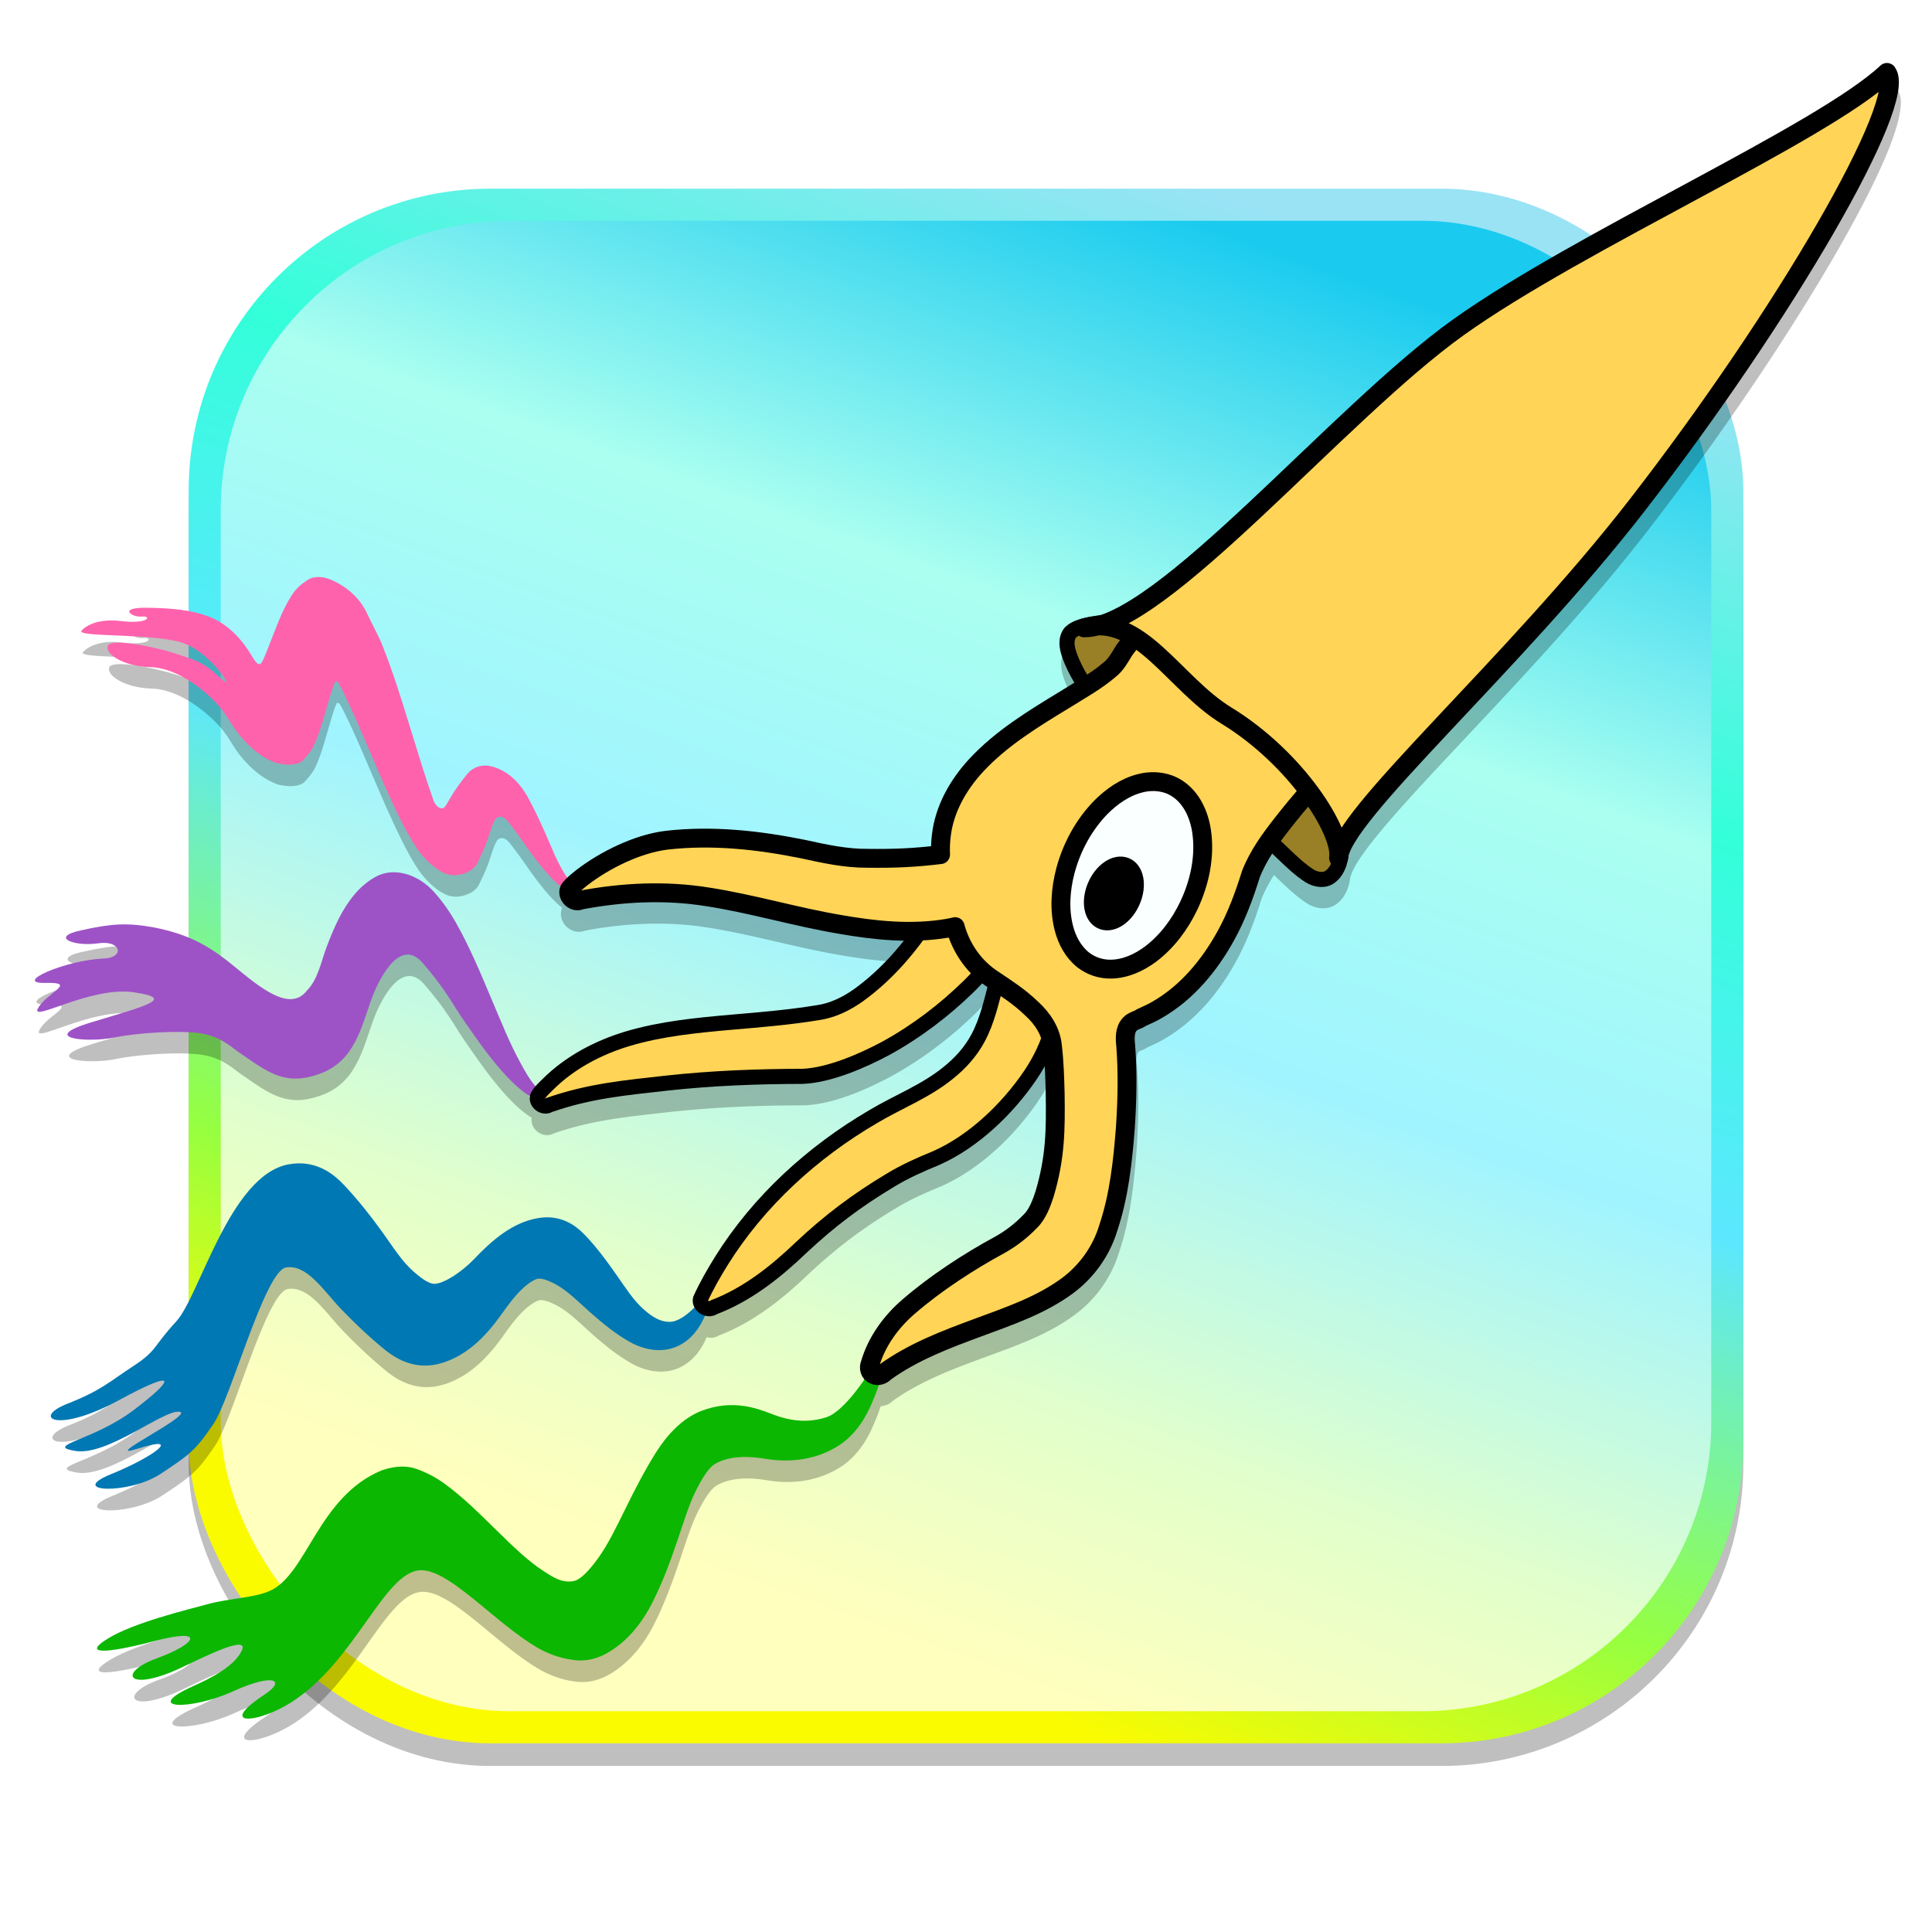 <?xml version="1.0" encoding="UTF-8" standalone="no"?>
<!-- Created with Inkscape (http://www.inkscape.org/) -->

<svg
   width="1024"
   height="1024"
   viewBox="0 0 1024 1024"
   version="1.1"
   id="svg1"
   xml:space="preserve"
   xmlns:xlink="http://www.w3.org/1999/xlink"
   xmlns="http://www.w3.org/2000/svg"
   xmlns:svg="http://www.w3.org/2000/svg"><defs
     id="defs1"><linearGradient
       id="linearGradient53"><stop
         style="stop-color:#fbfb00;stop-opacity:1;"
         offset="0.193"
         id="stop49" /><stop
         style="stop-color:#95ff41;stop-opacity:1;"
         offset="0.342"
         id="stop50" /><stop
         style="stop-color:#5ce7ff;stop-opacity:1;"
         offset="0.562"
         id="stop51" /><stop
         style="stop-color:#33ffd9;stop-opacity:1;"
         offset="0.765"
         id="stop52" /><stop
         style="stop-color:#99e3f5;stop-opacity:1;"
         offset="1"
         id="stop53" /></linearGradient><linearGradient
       id="linearGradient45"><stop
         style="stop-color:#ffffbe;stop-opacity:1;"
         offset="0.193"
         id="stop43" /><stop
         style="stop-color:#e2ffcb;stop-opacity:1;"
         offset="0.342"
         id="stop47" /><stop
         style="stop-color:#a0f4ff;stop-opacity:1;"
         offset="0.562"
         id="stop46" /><stop
         style="stop-color:#aafff0;stop-opacity:1;"
         offset="0.765"
         id="stop44" /><stop
         style="stop-color:#1acbef;stop-opacity:1;"
         offset="1"
         id="stop45" /></linearGradient><linearGradient
       id="linearGradient3449"
       gradientTransform="matrix(14.079,3.205,2.752,12.798,-4748.512,-1526.196)"><stop
         style="stop-color:#ff62ad;stop-opacity:1;"
         offset="0"
         id="stop3447" /></linearGradient><linearGradient
       id="linearGradient3431"
       gradientTransform="matrix(6.822,-2.186,1.159,6.948,-746.675,-1049.63)"><stop
         style="stop-color:#0078b3;stop-opacity:1;"
         offset="0"
         id="stop3429" /></linearGradient><linearGradient
       id="linearGradient3437"
       gradientTransform="matrix(7.898,0.7,1.262,7.521,-880.286,-1464.503)"><stop
         style="stop-color:#9d53c6;stop-opacity:1;"
         offset="0"
         id="stop3435" /></linearGradient><linearGradient
       id="linearGradient3425"
       gradientTransform="matrix(0.486,-0.198,0.055,0.49,-57.745,-709.122)"><stop
         style="stop-color:#0bb700;stop-opacity:1;"
         offset="0"
         id="stop3423" /></linearGradient><linearGradient
       id="linearGradient885"
       gradientTransform="matrix(1926.35,-1567.024,1567.024,1926.35,-2810951.4,2136233.6)"><stop
         style="stop-color:#ffd457;stop-opacity:1;"
         offset="0"
         id="stop883" /></linearGradient><linearGradient
       xlink:href="#linearGradient891"
       id="linearGradient893"
       x1="84.599"
       y1="117.359"
       x2="102.415"
       y2="117.359"
       gradientUnits="userSpaceOnUse"
       gradientTransform="matrix(6.942,-1.197,1.197,6.942,-288.578,-689.478)" /><linearGradient
       id="linearGradient891"><stop
         style="stop-color:#998026;stop-opacity:1;"
         offset="0"
         id="stop889" /></linearGradient><linearGradient
       xlink:href="#linearGradient853"
       id="linearGradient855"
       x1="135.978"
       y1="63.876"
       x2="146.722"
       y2="63.876"
       gradientUnits="userSpaceOnUse"
       gradientTransform="matrix(6.568,2.546,-2.693,6.509,-288.578,-689.478)" /><linearGradient
       id="linearGradient853"><stop
         style="stop-color:#faffff;stop-opacity:1;"
         offset="0"
         id="stop851" /></linearGradient><linearGradient
       xlink:href="#linearGradient3443"
       id="linearGradient3445"
       x1="135.514"
       y1="101.614"
       x2="202.469"
       y2="101.614"
       gradientUnits="userSpaceOnUse"
       gradientTransform="matrix(7.001,-1.207,1.207,7.001,-295.112,-700.277)" /><linearGradient
       id="linearGradient3443"><stop
         style="stop-color:#000000;stop-opacity:1;"
         offset="0"
         id="stop3441" /></linearGradient><filter
       style="color-interpolation-filters:sRGB"
       id="filter10"
       x="-0.031"
       y="-0.031"
       width="1.061"
       height="1.061"><feGaussianBlur
         stdDeviation="10.547"
         id="feGaussianBlur10" /></filter><linearGradient
       xlink:href="#linearGradient53"
       id="linearGradient54"
       gradientUnits="userSpaceOnUse"
       gradientTransform="translate(1e-4,-5e-5)"
       x1="306.606"
       y1="1024"
       x2="638.423"
       y2="100" /><linearGradient
       xlink:href="#linearGradient45"
       id="linearGradient55"
       gradientUnits="userSpaceOnUse"
       gradientTransform="matrix(0.959,0,0,0.959,21.126,21.126)"
       x1="306.606"
       y1="1024"
       x2="638.423"
       y2="100" /><filter
       style="color-interpolation-filters:sRGB"
       id="filter71"
       x="-0.008"
       y="-0.012"
       width="1.016"
       height="1.024"><feGaussianBlur
         stdDeviation="1.913"
         id="feGaussianBlur71" /></filter></defs><g
     id="layer1"><rect
       style="opacity:0.5;mix-blend-mode:normal;fill:#000000;fill-opacity:1;stroke:none;stroke-width:3.78;stroke-linecap:round;stroke-linejoin:round;stroke-dasharray:none;filter:url(#filter10)"
       id="rect9"
       width="824"
       height="824"
       x="100"
       y="112"
       ry="160"
       rx="160"
       transform="translate(-6.5398195e-5,1.79038e-5)" /><rect
       style="fill:url(#linearGradient54);fill-opacity:1;stroke:none;stroke-width:3.78;stroke-linecap:round;stroke-linejoin:round;stroke-dasharray:none"
       id="rect53"
       width="824"
       height="824"
       x="100"
       y="100"
       ry="160"
       rx="160" /><rect
       style="fill:url(#linearGradient55);fill-opacity:1;stroke:none;stroke-width:3.624;stroke-linecap:round;stroke-linejoin:round;stroke-dasharray:none"
       id="rect54"
       width="790"
       height="790"
       x="117"
       y="117"
       ry="153.398"
       rx="153.398" /><path
       id="path8"
       style="display:none;fill:url(#linearGradient3449);fill-opacity:1;stroke:none;stroke-width:0.647;stroke-linecap:round;stroke-linejoin:round;stroke-dasharray:none;stroke-dashoffset:3.024"
       d="m 13.916,318.148 1.397,33.98 c 3.18,8.257 6.468,18.571 9.842,29.098 l 0.434,3.57 c 0.801,1.669 1.624,3.53 2.445,5.365 4.533,13.913 9.3,27.583 14.42,37.342 1.236,2.356 2.849,5.153 4.873,7.932 2.884,6.228 5.8,11.977 8.73,16.621 3.426,5.429 9.404,13.456 18.117,16.402 21.968,7.429 25.569,-35.996 32.24,-52.008 0.863,-2.071 2.384,-0.775 3.291,0.854 2.254,4.048 5.84,10.156 13.283,17.828 3.914,4.035 8.748,7.832 14.84,9.932 l -9e-5,0.003 c 7.138,1.554 11.14,0.422 12.93,-1.555 2.358,-2.6 4.12,-4.868 5.094,-6.979 2.826,-6.127 4.515,-12.592 6.1,-17.93 1.454,-4.898 2.596,-9.223 4.143,-12.898 0.353,-0.839 1.349,-0.58 2.178,1 5.521,10.529 10.431,22.434 14.801,32.539 5.393,12.535 9.787,22.912 15.537,34.354 2.105,4.189 5.084,9.613 7.828,13.543 2.745,3.93 8.601,10.064 14.135,11.93 5.534,1.865 12.827,-1.153 14.715,-4.928 1.888,-3.775 3.902,-8.093 5.227,-11.977 1.324,-3.883 2.433,-8.01 4.043,-10.133 0.574,-0.756 2.984,-1.944 5.488,1.021 3.278,3.881 7.306,9.786 9.894,13.436 4.757,6.706 8.275,11.072 12.176,15.074 6.054,6.211 10.521,7.438 12.234,7.645 1.025,0.123 1.368,0.181 1.496,0.096 0.251,0.004 0.285,-0.112 0.295,-0.451 0.018,-0.593 -0.117,-0.314 -1.566,-1.703 -1.598,-1.533 -3.955,-3.694 -7.672,-10.1 -2.759,-4.756 -4.028,-8.026 -7.584,-16.246 -1.806,-4.175 -4.833,-10.95 -8.438,-17.736 -2.288,-4.307 -6.662,-11.67 -15.209,-15.354 -7.749,-3.34 -12.787,-0.34 -15.313,2.863 -2.993,3.796 -5.594,7.242 -7.943,11.26 -0.82,1.402 -1.595,2.905 -2.525,4.217 -1.8,2.538 -4.769,-0.14 -5.643,-2.6 -4.158,-11.699 -7.276,-22.166 -11.748,-36.611 -3.425,-11.156 -7.646,-24.989 -13.152,-38.932 -1.789,-4.531 -4.788,-9.905 -7.756,-16.197 -1.752,-3.715 -6.18,-10.702 -16.148,-15.455 -6.844,-3.264 -11.465,-1.68 -13.789,0.396 -3.217,2.063 -5.292,4.603 -6.75,6.922 -3.838,6.104 -6.339,12.526 -8.801,18.883 -1.677,4.332 -3.978,10.405 -5.107,12.619 -1.129,2.214 -2.188,3.144 -5.318,-2.193 -4.98,-8.491 -12.982,-23.968 -28.156,-29.643 -20.745,-7.757 -28.588,31.789 -36.641,50.393 -0.179,0.413 -0.588,0.491 -1.012,0.348 -1.253,-2.959 -2.55,-5.968 -3.875,-8.99 -9.9,-29.099 -22.051,-72.656 -42.078,-86.848 z" /><path
       id="path76"
       style="color:#000000;display:inline;opacity:0.5;fill:#000000;fill-opacity:1;stroke:none;stroke-linecap:round;stroke-linejoin:round;-inkscape-stroke:none;filter:url(#filter71)"
       d="m 2739.59,398.03 v 0.002 a 2.706,2.706 0 0 0 -2.18,0.356 c -9.871,6.499 -33.563,14.755 -59.235,23.377 -25.671,8.622 -53.493,17.791 -72.833,27.129 -19.438,9.384 -43.844,26.851 -66.153,41.496 -11.154,7.322 -21.773,13.934 -30.821,18.436 -6.893,3.43 -12.766,5.369 -17.097,5.849 -0.672,-0.023 -1.345,-0.036 -2.02,-0.026 l 10e-5,-10e-4 a 2.146,2.146 0 0 0 -0.143,0.008 c -0.577,0.048 -1.249,0.074 -1.956,0.118 -0.093,0.007 -0.183,0.003 -0.276,0.011 a 2.706,2.706 0 0 0 -0.026,0.017 c -1.577,0.116 -3.349,0.397 -5.034,1.556 a 2.146,2.146 0 0 0 -0.18,0.138 c -1.357,1.161 -2.005,2.757 -2.227,4.217 -0.222,1.46 -0.083,2.849 0.127,4.049 0.444,2.662 1.225,5.184 2.157,7.61 -1.418,0.564 -2.818,1.122 -4.268,1.717 -0.01,0.002 -0.012,0.007 -0.019,0.01 -0.01,0.002 -0.01,0.004 -0.016,0.006 -9.8,3.871 -20.055,7.841 -28.892,14.615 a 2.683,2.683 0 0 0 3e-4,0.004 c -6.329,4.87 -11.797,11.465 -14.103,19.539 -6e-4,0.002 -9e-4,0.003 -9e-4,0.005 -0.285,0.967 -0.42,1.973 -0.621,2.963 -6.168,-0.394 -11.565,-1.064 -17.947,-2.249 a 2.683,2.683 0 0 0 -0.058,-0.009 c -5.783,-0.941 -11.43,-3.227 -17.202,-5.575 a 2.683,2.683 0 0 0 -0.041,-0.016 c -12.235,-4.748 -25.154,-8.47 -38.548,-9.228 a 2.683,2.683 0 0 0 -0.019,-1.1e-4 c -8.961,-0.444 -19.181,2.599 -26.946,6.698 a 2.683,2.683 0 0 0 -0.074,0.043 c -0.817,0.466 -1.781,1.022 -2.764,1.681 -0.316,-0.701 -0.649,-1.499 -1.006,-2.462 -1.116,-3.01 -1.521,-5.018 -2.752,-10.1 -0.625,-2.581 -1.695,-6.779 -3.095,-11.041 -0.889,-2.705 -2.675,-7.375 -7.227,-10.342 -4.127,-2.69 -7.324,-1.465 -9.095,0.128 -2.099,1.887 -3.936,3.611 -5.686,5.69 -0.611,0.726 -1.206,1.514 -1.871,2.176 -1.287,1.282 -2.73,-0.554 -2.989,-2.056 -1.232,-7.143 -1.987,-13.474 -3.127,-22.229 -0.864,-6.759 -1.921,-15.137 -3.706,-23.705 -0.58,-2.785 -1.772,-6.174 -2.856,-10.088 -0.64,-2.312 -2.494,-6.771 -7.758,-10.494 -1.355,-0.959 -2.598,-1.494 -3.704,-1.738 -1.843,-0.407 -3.304,-0.004 -4.269,0.599 -2.056,0.868 -3.502,2.124 -4.571,3.313 -2.814,3.131 -4.889,6.577 -6.936,9.991 -1.395,2.326 -3.322,5.592 -4.191,6.754 -0.869,1.162 -1.57,1.592 -2.842,-1.789 -1.528,-4.061 -4.613,-9.989 -10.439,-13.311 -4.106,-2.341 -9.052,-3.911 -16.94,-5.346 -7.888,-1.435 -4.39,2.085 -1.56,2.271 2.83,0.186 1.803,2.625 -6.325,0.187 -4.989,-1.496 -9.152,-0.809 -11.235,0.846 -2.083,1.655 20.754,4.166 28.225,8.593 7.471,4.427 12.388,16.996 8.395,11.451 -3.993,-5.546 -6.575,-6.462 -11.48,-9.116 -4.906,-2.653 -17.375,-7.606 -18.553,-5.348 -1.178,2.258 3.77,6.538 10.758,7.934 8.317,1.661 15.001,10.113 17.543,14.302 2.542,4.189 2.353,6.423 5.875,11.575 1.852,2.71 4.255,5.373 7.552,7.186 l -3e-4,0.002 c 3.953,1.602 6.367,1.348 7.594,0.388 1.614,-1.262 2.853,-2.392 3.623,-3.51 2.234,-3.245 3.846,-6.797 5.287,-9.711 1.322,-2.674 2.409,-5.05 3.663,-7.011 0.286,-0.448 0.835,-0.2 1.155,0.791 2.132,6.605 3.776,13.942 5.288,20.19 1.86,7.747 3.358,14.153 5.531,21.307 0.796,2.619 1.971,6.035 3.16,8.568 1.19,2.533 3.951,6.644 6.95,8.267 2.999,1.622 7.494,0.608 8.955,-1.376 1.461,-1.985 3.048,-4.269 4.195,-6.372 1.147,-2.103 2.194,-4.368 3.331,-5.43 0.405,-0.378 1.909,-0.822 3.057,1.133 1.501,2.558 3.233,6.355 4.361,8.711 2.072,4.33 3.662,7.19 5.51,9.88 0.659,0.959 1.287,1.721 1.889,2.386 -2.311,3.838 1.48,8.767 5.808,7.396 l -0.768,0.125 c 11.81,-0.193 23.705,1.267 34.811,5.084 a 2.683,2.683 0 0 0 0.019,0.006 c 11.94,4.011 23.453,9.786 35.788,14.113 5.775,2.071 11.762,3.918 17.922,5.094 -4.957,4.435 -10.394,8.3 -16.313,11.186 -3.598,1.719 -7.454,2.816 -11.259,2.691 a 2.146,2.146 0 0 0 -0.053,-0.002 c -8.034,-0.063 -16.105,-0.775 -24.24,-1.473 a 2.146,2.146 0 0 0 -0.012,1.1e-4 c -10.001,-0.826 -20.236,-1.617 -30.506,-0.399 a 2.146,2.146 0 0 0 -0.01,4.6e-4 c -8.995,1.107 -17.96,3.991 -25.543,9.32 a 2.146,2.146 0 0 0 -0.017,0.01 c -0.654,0.468 -1.463,1.03 -2.28,1.702 -0.069,-0.118 -0.115,-0.152 -0.185,-0.278 -1.072,-1.906 -1.865,-3.858 -3.04,-7.399 -2.097,-6.318 -2.795,-9.916 -5.326,-20.703 -1.223,-5.212 -3.095,-13.718 -5.98,-21.672 -0.959,-2.645 -2.337,-5.773 -4.396,-9.1 -1.499,-2.422 -3.942,-5.281 -7.739,-6.888 -1.227,-0.52 -2.409,-0.808 -3.523,-0.919 v -1.8e-4 c -1.857,-0.184 -3.528,0.119 -4.928,0.652 -2.566,0.976 -4.679,2.336 -6.441,3.845 -4.239,3.629 -7.097,8.003 -10.05,12.946 -2.543,4.257 -4.16,9.047 -7.966,11.73 -5.788,5.191 -13.009,-3.392 -19.133,-10.463 -6.124,-7.071 -11.121,-11.07 -20.492,-14.707 -7.54,-2.729 -11.774,-3.145 -20.808,-2.72 -9.034,0.425 -2.409,4.293 4.311,4.453 6.72,0.16 6.812,5.306 0.923,4.545 -11.127,-1.439 -26.879,2.618 -17.639,3.994 9.24,1.376 0.131,2.727 -3.195,6.684 -3.326,3.957 15.614,-3.622 27.445,0.193 11.831,3.815 3.057,4.387 -13.134,6.385 -16.191,1.998 -1.778,5.608 5.384,5.379 7.162,-0.229 19.607,1.175 25.028,3.152 5.421,1.976 7.8,5.539 9.911,7.534 4.781,4.518 9.206,9.945 16.931,9.809 6.281,-0.111 10.439,-2.145 13.559,-5.297 3.847,-3.886 6.084,-8.917 8.236,-12.665 2.903,-5.416 11.302,-17.214 16.513,-8.615 5.211,8.599 6.478,13.11 8.512,17.542 3.977,8.661 6.415,13.522 9.657,18.446 2.022,3.071 3.819,5.118 5.497,6.626 0.014,0.013 0.025,0.018 0.039,0.03 -1.096,3.214 2.132,6.517 5.4,5.465 11.693,-1.931 21.448,-1.115 33.62,-0.402 12.723,0.795 25.378,2.476 37.981,4.636 a 2.146,2.146 0 0 0 0.09,0.015 c 8.262,1.057 18.296,-1.508 25.605,-3.932 a 2.146,2.146 0 0 0 0.024,-0.008 c 9.552,-3.29 18.584,-7.985 26.867,-13.702 a 2.146,2.146 0 0 0 0.016,-0.011 c 0.861,-0.606 1.71,-1.247 2.559,-1.884 0.419,0.452 0.855,0.891 1.309,1.315 -2.037,4.509 -3.969,8.877 -6.825,12.535 a 2.146,2.146 0 0 0 -5e-4,0.003 c -2.494,3.212 -5.857,5.826 -9.443,7.784 a 2.146,2.146 0 0 0 -0.02,0.009 c -6.826,3.82 -14.912,5.42 -22.809,8.464 0,0.002 -0.01,0.002 -0.012,0.004 0,9.8e-4 -0.01,0.002 -0.01,0.004 -19.001,7.133 -36.657,18.399 -50.285,33.65 a 2.146,2.146 0 0 0 -0.011,0.008 c -2.774,3.132 -5.497,6.398 -7.897,9.941 a 2.146,2.146 0 0 0 -0.228,0.438 c -0.374,0.98 -0.345,1.939 -0.069,2.804 -0.394,0.264 -0.554,0.384 -1.006,0.675 -1.607,1.034 -4.382,2.564 -6.678,2.142 -2.306,-0.424 -4.336,-1.798 -6.777,-4.951 -2.338,-3.019 -3.656,-6.215 -6.02,-11.228 -1.557,-3.302 -3.788,-7.928 -6.7,-12.24 -2.005,-2.968 -5.575,-6.965 -12.246,-7.008 -7.513,-0.048 -14.186,4.089 -19.859,8.312 -4.035,3.003 -9.511,5.426 -12.265,5.123 -1.88,-0.207 -3.996,-2.748 -5.297,-4.322 -2.907,-3.52 -4.646,-7.97 -7.198,-13.186 -2.153,-4.4 -4.898,-9.57 -8.292,-14.663 -2.09,-3.137 -5.606,-7.261 -11.745,-8.19 l 0.01,-0.001 c -0.877,-0.134 -1.807,-0.2 -2.795,-0.19 -17.055,0.296 -31.234,32.653 -39.044,38.62 -7.81,5.966 -6.643,7.174 -14.192,10.43 -7.548,3.256 -9.989,5.209 -20.293,7.356 -10.818,2.254 -4.311,7.901 14.488,1.539 18.799,-6.362 16.655,-3.203 3.81,3.438 -12.846,6.641 -26.932,5.582 -18.395,8.606 8.78,3.109 26.752,-7.333 31.127,-5.932 4.375,1.401 -25.947,10.041 -13.143,8.295 12.804,-1.746 4.352,2.97 -9.032,5.897 -13.384,2.927 3.916,6.647 13.823,2.349 9.907,-4.298 11.319,-5.327 17.333,-11.502 6.014,-6.175 21.777,-40.344 27.875,-40.318 6.098,0.025 9.49,8.527 13.482,14.399 3.174,4.662 6.361,8.954 10.184,13.362 3.042,3.509 7.888,7.35 15.072,6.576 8.684,-0.937 15.259,-6.68 19.881,-11.299 4.418,-4.416 7.746,-6.914 10.954,-7.68 1.152,-0.275 3.086,0.758 5.146,2.362 3.067,2.389 5.873,6.444 8.208,9.362 3.376,4.217 6.181,7.396 9.685,10.285 3.946,3.253 8.629,4.68 12.86,3.717 4.919,-1.118 7.69,-4.644 9.008,-6.455 0.231,-0.317 0.35,-0.58 0.55,-0.887 1.063,0.492 2.301,0.623 3.502,0.138 10.312,-2.042 19.553,-7.122 27.949,-12.773 l 0.018,-0.012 c 9.093,-5.997 17.598,-10.385 27.836,-14.334 a 2.146,2.146 0 0 0 0.017,-0.009 c 4.323,-1.712 8.908,-2.875 13.578,-3.904 a 2.146,2.146 0 0 0 0.061,-0.014 c 11.731,-2.941 23.1,-10.619 31.402,-19.244 l 3e-4,-0.002 c 1.02,-1.052 1.99,-2.156 2.915,-3.299 -0.284,2.532 -0.621,5.08 -0.997,7.657 -1.641,10.435 -2.975,17.578 -7.542,26.826 -1.185,2.281 -2.924,4.959 -4.393,5.963 a 2.683,2.683 0 0 0 -0.068,0.049 c -2.907,2.124 -5.721,3.636 -9.014,4.807 -9.659,3.258 -20.107,7.759 -29.01,13.11 -5.968,3.562 -11.239,8.624 -14.476,15.039 -0.721,1.086 -1.007,2.321 -0.839,3.6 0.085,0.646 0.344,1.314 0.741,1.925 -1.072,1.071 -2.057,2.083 -3.551,3.447 -2.284,1.993 -6.005,4.938 -8.909,5.356 -4.715,0.678 -9.57,-0.136 -15.118,-3.494 -4.126,-2.497 -10.435,-6.054 -19.431,-4.358 -6.004,1.132 -11.214,5.306 -15.041,9.584 -4.229,4.727 -7.612,9.287 -11.219,14.223 -3.158,4.321 -6.461,9.064 -10.07,12.564 -2.72,2.638 -5.704,5.1 -7.818,5.188 -3.5,0.145 -5.981,-2.347 -7.969,-4.172 -4.195,-3.859 -7.509,-8.586 -11.599,-14.203 -3.408,-4.681 -7.35,-10.399 -12.219,-15.36 -1.801,-1.835 -4.09,-3.688 -6.976,-5.304 -2.143,-1.2 -5.348,-1.984 -9.748,-1.263 -19.337,4.333 -26.017,25.857 -37.485,28.445 -4.939,1.115 -11.277,0.049 -17.719,0.648 -6.443,0.599 -21.624,1.628 -29.616,4.789 -7.992,3.161 -2.199,4.265 12.978,2.972 15.177,-1.293 11.552,2.854 -0.369,4.982 -11.921,2.128 -9.858,8.453 7.086,3.611 8.205,-2.345 20.009,-5.703 17.155,-1.666 -2.855,4.037 -9.855,6.177 -15.246,7.565 -15.953,4.109 -1.872,6.732 10.755,3.428 12.627,-3.304 15.443,-0.514 8.827,2.376 -13.241,5.782 -6.111,7.499 2.879,4.944 21.736,-6.176 34.877,-31.946 45.714,-32.284 8.666,-0.27 19.444,19.04 31.054,28.198 2.291,1.701 4.925,3.256 8.118,4.261 2.638,0.95 6.112,1.285 10.11,-0.136 6.853,-2.436 11.921,-7.557 15.31,-12.15 4.135,-5.603 7.293,-11.271 9.833,-15.912 3.037,-5.548 5.14,-9.895 8.094,-13.794 2.474,-3.266 4.523,-5.364 6.27,-5.999 4.592,-1.67 10.089,-0.443 14.285,1.019 7.367,2.569 14.617,2.532 20.994,-0.074 6.012,-2.457 9.72,-7.518 11.619,-10.496 1.098,-1.655 1.989,-3.211 2.785,-4.689 1.469,0.156 2.928,-0.288 4.008,-1.157 l -0.505,0.323 c 8.484,-4.136 18.012,-6.009 27.659,-7.784 a 2.683,2.683 0 0 0 0.011,-2.9e-4 c 9.112,-1.697 18.786,-3.17 27.695,-7.644 a 2.683,2.683 0 0 0 0.01,-0.004 c 6.598,-3.334 12.08,-8.765 15.395,-15.409 4.71,-8.758 7.399,-18.235 9.76,-27.504 a 2.683,2.683 0 0 0 0.01,-0.029 c 1.871,-7.703 3.426,-15.557 4.189,-23.555 a 2.683,2.683 0 0 0 0.01,-0.082 c 0.13,-2.024 0.464,-3.444 1.158,-3.959 a 2.683,2.683 0 0 0 0.018,-0.014 c 0.055,-0.041 0.21,-0.122 0.718,-0.244 0.509,-0.122 1.337,-0.248 2.325,-0.734 l -0.474,0.178 c 1.564,-0.429 3.333,-0.821 5.179,-1.55 9.729,-3.585 17.686,-10.486 23.907,-18.273 4.058,-5.076 7.281,-10.651 10.153,-16.275 1.319,-2.179 2.907,-4.18 4.656,-6.1 2.383,3.184 4.745,6.654 7.994,9.634 a 2.146,2.146 0 0 0 0.04,0.037 c 1.027,0.894 2.287,1.613 3.737,1.95 1.443,0.336 3.144,0.24 4.641,-0.635 2.379,-1.342 3.735,-3.514 4.548,-5.749 a 2.706,2.706 0 0 0 0.024,-0.03 c 0.01,-0.02 0,-0.043 0.01,-0.064 0.037,-0.105 0.075,-0.209 0.111,-0.314 0.157,-0.619 0.987,-2.175 2.646,-4.081 1.702,-1.954 4.165,-4.317 7.22,-6.971 6.109,-5.309 14.586,-11.812 24.341,-19.184 19.51,-14.744 44.147,-32.983 65.707,-52.697 25.39,-23.216 49.312,-48.288 66.373,-68.775 8.531,-10.244 15.343,-19.328 19.805,-26.557 2.231,-3.615 3.878,-6.753 4.867,-9.473 0.989,-2.719 1.595,-5.141 0.373,-7.546 a 2.706,2.706 0 0 0 -1.718,-1.388 z"
       transform="matrix(1.837,-0.317,0.317,1.837,-4157.307,181.842)" /><path
       id="rect3097"
       style="display:inline;fill:url(#linearGradient3449);fill-opacity:1;stroke:none;stroke-width:0.704;stroke-linecap:round;stroke-linejoin:round;stroke-dasharray:none;stroke-dashoffset:3.024"
       d="m 92.872,346.356 c -9.851,-3.32 -34.323,-8.468 -35.771,-3.948 -1.448,4.521 8.995,10.816 22.271,11.166 15.802,0.417 30.755,13.823 36.751,20.712 5.996,6.889 6.355,11.051 14.454,19.4 4.259,4.391 9.519,8.522 16.148,10.807 l -1e-4,0.004 c 7.768,1.691 12.122,0.46 14.07,-1.692 2.565,-2.829 4.483,-5.297 5.543,-7.594 3.075,-6.668 4.913,-13.702 6.637,-19.51 1.582,-5.33 2.825,-10.036 4.508,-14.036 0.384,-0.913 1.468,-0.631 2.37,1.088 6.007,11.457 11.351,24.412 16.106,35.408 5.869,13.641 10.649,24.932 16.907,37.382 2.291,4.559 5.532,10.46 8.518,14.737 2.987,4.276 9.359,10.952 15.381,12.981 6.022,2.03 13.958,-1.254 16.012,-5.362 2.055,-4.108 4.246,-8.807 5.687,-13.032 1.441,-4.226 2.648,-8.716 4.399,-11.026 0.624,-0.823 3.247,-2.115 5.972,1.112 3.567,4.223 7.95,10.649 10.767,14.62 5.177,7.297 9.004,12.048 13.249,16.403 6.588,6.759 11.449,8.094 13.313,8.319 1.115,0.134 1.488,0.197 1.628,0.104 0.274,0.004 0.311,-0.122 0.321,-0.491 0.019,-0.646 -0.127,-0.341 -1.705,-1.853 -1.739,-1.668 -4.303,-4.019 -8.348,-10.99 -3.002,-5.175 -4.383,-8.734 -8.252,-17.678 -1.966,-4.543 -5.259,-11.916 -9.182,-19.3 -2.489,-4.686 -7.249,-12.699 -16.55,-16.707 -8.432,-3.634 -13.914,-0.37 -16.663,3.116 -3.257,4.131 -6.087,7.88 -8.644,12.252 -0.892,1.526 -1.736,3.161 -2.748,4.589 -1.959,2.761 -5.189,-0.152 -6.14,-2.829 -4.524,-12.73 -7.917,-24.12 -12.784,-39.839 -3.727,-12.14 -8.321,-27.193 -14.312,-42.364 -1.947,-4.931 -5.21,-10.778 -8.44,-17.625 -1.907,-4.043 -6.725,-11.645 -17.572,-16.818 -7.447,-3.551 -12.476,-1.828 -15.005,0.431 -3.501,2.244 -5.758,5.008 -7.345,7.532 -4.176,6.642 -6.898,13.63 -9.577,20.548 -1.825,4.714 -4.329,11.322 -5.558,13.732 -1.229,2.409 -2.38,3.421 -5.787,-2.387 -4.092,-6.976 -11.634,-16.886 -23.388,-21.143 -8.282,-2.999 -17.866,-4.317 -32.808,-4.455 -14.942,-0.138 -7.403,5.219 -2.146,4.665 5.257,-0.554 4.143,4.249 -11.559,2.346 -9.637,-1.168 -17.065,1.414 -20.366,5.113 -3.301,3.699 39.438,1.081 54.562,6.846 15.124,5.765 28.136,27.293 19.045,18.372 -9.09,-8.921 -14.122,-9.787 -23.972,-13.107 z" /><path
       id="rect3103"
       style="fill:url(#linearGradient3431);fill-opacity:1;stroke:none;stroke-width:0.704;stroke-linecap:round;stroke-linejoin:round;stroke-dasharray:none;stroke-dashoffset:3.024"
       d="m 158.047,616.612 c -1.653,0.031 -3.383,0.203 -5.194,0.533 -31.231,5.945 -47.028,69.865 -59.484,83.297 -12.456,13.431 -9.931,15.281 -22.764,23.652 -12.833,8.371 -16.697,12.731 -34.943,19.938 -19.155,7.566 -5.417,15.876 27.098,-1.762 32.515,-17.638 29.576,-11.158 8.085,5.107 -21.491,16.265 -47.699,18.782 -31.061,21.632 17.11,2.93 46.814,-21.939 55.293,-20.752 8.479,1.187 -44.478,26.658 -21.514,19.396 22.964,-7.262 8.935,4.076 -14.721,13.691 -23.656,9.615 9.296,10.969 26.132,-0.062 16.836,-11.032 19.103,-13.368 28.194,-26.615 9.091,-13.247 27.221,-80.996 38.43,-82.878 11.209,-1.885 20.131,12.657 29.323,22.178 7.306,7.558 14.52,14.43 22.937,21.317 6.699,5.482 16.815,11.003 29.765,7.305 15.653,-4.47 25.913,-17.101 32.938,-27.049 6.716,-9.509 12.038,-15.151 17.687,-17.574 2.029,-0.871 5.909,0.416 10.199,2.71 6.39,3.417 12.826,9.978 18.04,14.597 7.536,6.676 13.694,11.627 21.045,15.823 8.278,4.725 17.332,5.863 24.798,2.757 8.68,-3.612 12.653,-10.965 14.501,-14.709 2,-4.052 2.919,-7.694 3.271,-9.366 0.19,-0.899 0.248,-1.019 0.391,-1.537 0.525,-1.238 0.793,-1.782 0.508,-2.189 -0.031,-0.051 -0.115,-0.118 -0.181,-0.161 -0.066,-0.056 -0.099,-0.115 -0.194,-0.17 -0.09,-0.053 -0.115,-0.019 -0.185,-0.051 -6.4e-4,-0.004 -3.2e-4,-0.002 -0.019,-0.002 -0.386,-0.184 -0.575,-0.2 -0.761,-0.102 -0.069,0.027 -0.143,0.079 -0.219,0.136 -0.017,0.014 -0.026,0.016 -0.038,0.03 -0.274,0.223 -0.581,0.601 -0.927,1.09 -0.39,0.419 -0.525,0.609 -1.341,1.354 -1.505,1.372 -3.674,3.612 -6.71,6.397 -2.624,2.408 -7.235,6.097 -11.587,6.049 -4.37,-0.049 -8.534,-1.93 -14.017,-6.948 -5.25,-4.805 -8.684,-10.258 -14.614,-18.718 -3.906,-5.572 -9.466,-13.362 -16.18,-20.358 -4.622,-4.817 -12.445,-11.028 -24.711,-8.994 -13.814,2.291 -24.76,12.004 -33.844,21.555 -6.46,6.793 -15.751,12.976 -20.905,13.292 -3.518,0.216 -8.211,-3.78 -11.098,-6.261 -6.454,-5.544 -11.057,-13.168 -17.396,-21.94 -5.348,-7.4 -12.027,-16.024 -19.874,-24.305 -4.832,-5.1 -12.595,-11.563 -24.165,-11.326 z" /><path
       id="rect3100"
       style="fill:url(#linearGradient3437);fill-opacity:1;stroke:none;stroke-width:0.769;stroke-linecap:round;stroke-linejoin:round;stroke-dasharray:none;stroke-dashoffset:3.024"
       d="m 207.214,462.363 c -3.47,0.25 -6.444,1.336 -8.848,2.759 -4.404,2.606 -7.852,5.771 -10.612,9.101 -6.637,8.009 -10.502,16.947 -14.361,26.962 -3.323,8.625 -4.775,17.934 -10.918,24.066 -8.987,11.367 -24.967,-2.109 -38.454,-13.157 -13.488,-11.048 -23.93,-16.812 -42.295,-20.524 -14.714,-2.624 -22.622,-2.047 -39.081,1.595 -16.459,3.642 -3.065,8.648 9.329,6.814 12.394,-1.834 14.192,7.588 3.135,8.054 -20.892,0.881 -48.539,13.319 -31.132,12.921 17.407,-0.398 1.104,4.968 -3.752,13.29 -4.856,8.322 27.531,-11.597 50.468,-8.337 22.937,3.26 7.003,7.089 -22.102,15.887 -29.105,8.797 -1.49,10.864 11.592,8.177 13.082,-2.688 36.384,-4.049 46.966,-2.136 10.582,1.913 16.081,7.703 20.59,10.699 10.211,6.784 20.057,15.35 34.203,12.654 11.501,-2.192 18.495,-7.245 23.228,-14.023 5.835,-8.355 8.351,-18.306 11.118,-25.869 3.617,-10.866 15.307,-35.196 27.601,-21.053 12.294,14.143 16.049,22.028 21.19,29.523 10.047,14.648 16.064,22.806 23.578,30.824 4.686,5 8.634,8.19 12.195,10.429 5.44,3.421 8.797,3.379 10.168,3.201 1.36,-0.178 1.308,-0.056 1.267,-0.542 -0.02,-0.239 -0.07,-0.296 -0.256,-0.387 -0.015,-0.348 -0.176,-0.229 -1.333,-1.061 -1.244,-0.894 -3.703,-2.513 -7.262,-6.888 -2.572,-3.162 -4.646,-6.498 -7.925,-12.629 -5.853,-10.941 -8.275,-17.328 -16.339,-36.339 -3.897,-9.186 -10.028,-24.215 -17.844,-37.911 -2.599,-4.554 -6.121,-9.864 -10.956,-15.324 -3.52,-3.974 -8.912,-8.451 -16.395,-10.202 -2.42,-0.566 -4.681,-0.721 -6.763,-0.572 z" /><path
       id="rect3167"
       style="fill:url(#linearGradient3425);fill-opacity:1;stroke:none;stroke-width:0.704;stroke-linecap:round;stroke-linejoin:round;stroke-dasharray:none;stroke-dashoffset:3.024"
       d="m 469.713,712.173 c -0.388,0.121 -0.43,0.854 -1.987,3.539 -0.528,0.911 -1.496,2.924 -2.219,4.395 -2.54,4.087 -5.959,9.642 -12.737,18.365 -3.564,4.384 -9.467,10.971 -14.669,12.658 -8.445,2.739 -17.621,2.781 -28.872,-1.63 -8.369,-3.281 -21.082,-7.814 -37.068,-1.851 -10.669,3.98 -18.917,13.296 -24.592,22.365 -6.271,10.022 -11.04,19.467 -16.102,29.676 -4.431,8.937 -8.997,18.693 -14.518,26.265 -4.16,5.706 -8.861,11.174 -12.716,12.004 -6.383,1.375 -11.728,-2.416 -15.957,-5.137 -8.927,-5.759 -16.511,-13.394 -25.801,-22.416 -7.742,-7.518 -16.792,-16.772 -27.306,-24.341 -3.89,-2.8 -8.679,-5.477 -14.492,-7.532 -4.315,-1.525 -10.452,-1.95 -18.305,0.767 -34.145,14.081 -39.597,55.73 -59.841,64.115 -8.719,3.612 -20.698,3.66 -32.341,6.8 -11.643,3.141 -39.202,9.838 -52.879,18.175 -13.678,8.337 -2.688,8.531 24.778,1.35 27.466,-7.181 22.122,1.582 0.901,9.266 -21.221,7.684 -15.43,18.648 14.158,4.389 14.327,-6.904 34.946,-16.812 30.981,-8.493 -3.965,8.319 -16.147,14.467 -25.609,18.724 -27.999,12.598 -1.306,12.957 20.84,2.889 22.146,-10.068 28.204,-5.834 16.966,1.568 -22.489,14.812 -8.85,15.708 6.852,8.17 37.968,-18.226 53.944,-69.719 73.741,-73.77 15.831,-3.24 41.741,28.813 65.966,41.958 4.747,2.398 10.078,4.421 16.261,5.256 5.145,0.909 11.632,0.424 18.524,-3.452 11.815,-6.644 19.502,-17.655 24.273,-27.164 5.821,-11.601 9.826,-23.01 13.022,-32.339 3.821,-11.152 6.309,-19.802 10.499,-27.899 3.51,-6.781 6.609,-11.285 9.617,-13.005 7.905,-4.52 18.389,-4.008 26.56,-2.652 14.345,2.386 27.648,0.024 38.536,-6.782 10.264,-6.416 15.473,-16.886 18.019,-22.958 3.908,-8.874 5.924,-16.59 7.009,-21.657 0.83,-2.597 1.425,-4.677 1.579,-5.328 0.904,-3.81 1.483,-3.645 0.41,-3.953 -0.088,-0.084 -0.255,-0.125 -0.533,-0.187 -0.075,-0.017 -0.095,-0.005 -0.154,-0.017 -0.08,-0.027 -0.09,-0.07 -0.217,-0.093 -0.276,-0.05 -0.446,-0.077 -0.576,-0.038 z" /><path
       id="path863"
       style="fill:url(#linearGradient885);fill-opacity:1;stroke:#000000;stroke-width:8;stroke-linecap:round;stroke-linejoin:round;stroke-miterlimit:4;stroke-dasharray:none"
       d="m 531.766,514.165 c -2.77,1.129 -2.984,4.4 -3.699,6.886 -2.627,9.931 -4.816,20.03 -9.729,29.192 -3.887,7.292 -9.614,13.531 -15.924,18.537 -11.992,9.715 -26.568,15.251 -39.712,23.11 -32.162,18.832 -60.55,44.705 -80.367,76.417 -4.059,6.56 -7.934,13.276 -11.113,20.304 -0.711,3.627 4.13,6.436 7.026,4.289 17.701,-6.704 32.789,-18.681 46.339,-31.644 14.996,-14.081 29.518,-25.054 47.3,-35.686 7.693,-4.693 15.946,-8.359 24.273,-11.759 19.66,-8.693 37.748,-25.952 49.899,-43.887 10.64,-15.581 16.425,-34.831 14.333,-53.723 0.061,-2.719 -2.188,-5.773 -5.156,-5.216 -7.306,0.838 -14.546,1.848 -21.824,2.851 -0.546,0.117 -1.117,0.142 -1.646,0.328 z" /><path
       id="rect860"
       style="fill:url(#linearGradient885);fill-opacity:1;stroke:#000000;stroke-width:8;stroke-linecap:round;stroke-linejoin:round;stroke-miterlimit:4;stroke-dasharray:none"
       d="m 507.107,459.261 c -2.162,0.541 -3.09,2.758 -3.492,4.734 -3.325,10.51 -9.231,19.967 -15.412,29.008 -9.22,13.111 -20.219,25.133 -33.257,34.528 -6.434,4.564 -13.74,8.131 -21.618,9.224 -14.987,2.463 -30.142,3.717 -45.298,5.01 -18.613,1.649 -37.387,3.434 -55.369,8.778 -15.671,4.73 -30.63,12.593 -42.297,24.213 -1.953,1.978 -4.175,3.874 -5.443,6.377 -1.05,3.327 3.276,6.418 6.152,4.543 21.466,-7.489 40.102,-9.101 62.706,-11.649 23.806,-2.589 47.723,-3.507 71.656,-3.532 14.229,-0.62 31.667,-8.231 44.072,-14.863 16.156,-8.876 30.975,-20.135 44.138,-33.023 7.762,-7.74 15.026,-16.155 20.341,-25.789 1.572,-3.089 3.146,-6.337 3.539,-9.804 -0.361,-3.266 -3.631,-4.814 -5.559,-7.09 -7.114,-6.8 -14.153,-13.686 -21.346,-20.397 -1.049,-0.677 -2.356,-0.536 -3.511,-0.266 z" /><path
       id="path877"
       style="fill:url(#linearGradient893);fill-opacity:1;stroke:#000000;stroke-width:8;stroke-linecap:round;stroke-linejoin:round;stroke-miterlimit:4;stroke-dasharray:none"
       d="m 578.428,330.801 c -3.819,0.987 -8.121,1.555 -11.062,4.423 -2.798,3.376 -1.91,8.16 -0.554,11.949 3.303,9.475 9.183,17.745 14.917,25.877 12.182,16.666 26.116,32.051 41.413,45.909 6.787,6.042 14.006,11.777 22.197,15.798 3.293,1.57 6.975,2.227 10.603,1.972 4.108,0.281 7.956,2.367 11.078,4.524 9.9,6.671 17.11,16.575 27.162,23.041 3.315,2.013 7.988,2.817 11.172,0.114 4.449,-3.607 5.604,-9.726 5.642,-15.163 -0.003,-9.713 -3.578,-18.962 -7.364,-27.755 -7.957,-17.698 -18.994,-33.806 -30.743,-49.174 -4.945,-6.279 -9.914,-12.596 -15.661,-18.17 -16.711,-15.75 -39.647,-24.062 -62.446,-24.626 -5.478,-0.123 -10.969,0.266 -16.356,1.28 z" /><path
       id="path879"
       style="fill:url(#linearGradient885);fill-opacity:1;stroke:#000000;stroke-width:10;stroke-linecap:round;stroke-linejoin:round;stroke-miterlimit:4;stroke-dasharray:none"
       d="m 685.644,293.297 c -22.774,4.688 -44.285,14.524 -63.637,27.287 -9.916,6.69 -19.398,14.439 -26.284,24.322 -2.231,3.674 -4.347,7.575 -7.835,10.231 -7.095,6.03 -15.306,10.525 -23.164,15.457 -16.803,10.232 -33.957,20.582 -47.426,35.152 -9.545,10.366 -16.897,23.326 -18.426,37.516 -0.378,3.215 -0.501,6.462 -0.35,9.696 -13.607,1.669 -24.797,2.136 -38.563,1.959 -11.674,0.109 -23.135,-2.423 -34.474,-4.907 -23.675,-4.785 -48.065,-7.439 -72.167,-4.675 -15.233,1.855 -32.62,10.355 -44.925,19.834 -2.35,1.934 -4.863,3.8 -6.662,6.279 -1.45,3.418 2.737,7.332 6.041,5.622 22.087,-4.18 44.972,-5.317 67.275,-1.711 23.665,3.658 46.663,10.631 70.268,14.602 18.581,3.262 37.731,5.201 56.472,2.094 1.503,-0.263 3.001,-0.555 4.484,-0.913 3.011,11.36 10.174,21.64 20.091,28.023 7.509,5.058 13.821,9.038 20.402,15.374 5.762,5.201 10.401,12.175 11.067,20.079 0.974,8.226 1.219,16.548 1.432,24.86 0.292,19.784 0.085,34.134 -5.575,53.219 -1.517,4.774 -3.787,10.883 -7.477,14.464 -4.957,5.123 -10.088,9.14 -16.175,12.565 -16.465,8.904 -34.023,20.358 -48.328,32.704 -9.378,8.041 -16.989,18.449 -20.503,30.384 -0.953,2.109 -0.285,5.052 2.077,5.868 1.989,1.013 4.387,0.163 5.788,-1.426 14.978,-10.792 32.345,-17.363 49.529,-23.689 16.291,-6.037 33.097,-11.717 47.217,-22.145 10.214,-7.582 17.955,-18.451 21.609,-30.652 5.674,-16.924 7.604,-34.8 9,-52.508 0.987,-14.596 1.346,-29.277 0.239,-43.875 -0.42,-3.922 -0.719,-8.532 2.222,-11.62 1.676,-1.79 4.105,-2.02 5.992,-3.389 2.898,-1.359 5.866,-2.586 8.608,-4.263 15.708,-9.06 27.622,-23.521 36.278,-39.244 5.662,-10.273 9.744,-21.325 13.206,-32.502 3.928,-10.033 10.206,-18.654 16.869,-27.131 18.021,-23.061 39.155,-43.69 55.115,-68.34 6.674,-10.478 12.472,-22.119 13.144,-34.735 0.39,-9.037 -2.887,-18.146 -8.977,-24.84 -8.697,-10.228 -21.918,-16.256 -35.301,-16.548 -6.092,-0.274 -12.194,0.381 -18.174,1.519 z" /><path
       id="path847"
       style="fill:url(#linearGradient855);fill-opacity:1;stroke:#000000;stroke-width:10;stroke-linecap:round;stroke-linejoin:round;stroke-dasharray:none"
       d="m 619.741,415.775 c -4.941,-1.838 -10.463,-1.946 -15.592,-0.587 -8.002,2.056 -14.973,6.986 -20.723,12.759 -9.09,9.358 -15.43,21.151 -18.746,33.591 -2.583,9.868 -3.346,20.371 -0.847,30.251 1.649,6.52 4.977,12.784 10.336,17.028 4.15,3.227 9.443,4.972 14.777,4.845 7.531,-0.131 14.704,-3.416 20.692,-7.837 8.999,-6.732 15.813,-16.007 20.555,-26.02 5.748,-12.23 8.64,-26.019 6.661,-39.338 -1.328,-8.67 -5.232,-17.491 -12.803,-22.481 -1.349,-0.886 -2.795,-1.636 -4.31,-2.212 z" /><ellipse
       style="fill:#000000;fill-opacity:1;stroke:#000000;stroke-width:9.32;stroke-linecap:round;stroke-linejoin:round"
       id="ellipse849"
       cx="727.085"
       cy="228.438"
       rx="10.168"
       ry="15.665"
       transform="matrix(0.932,0.361,-0.382,0.924,0,0)" /><path
       id="path881"
       style="display:inline;fill:url(#linearGradient885);fill-opacity:1;stroke:url(#linearGradient3445);stroke-width:10.085;stroke-linecap:round;stroke-linejoin:round;stroke-miterlimit:4;stroke-dasharray:none"
       d="M 574.655,332.749 C 615.697,332.477 708.884,219.282 773.03,173.438 837.177,127.594 965.578,70.808 1000.123,38.431 1011.467,53.632 946.128,166.638 867.846,267.633 801.579,353.126 710.384,432.434 709.498,454.633 c 2.113,-13.442 -22.035,-52.46 -59.551,-75.404 -27.548,-16.848 -45.802,-54.262 -75.292,-46.479 z" /></g></svg>

